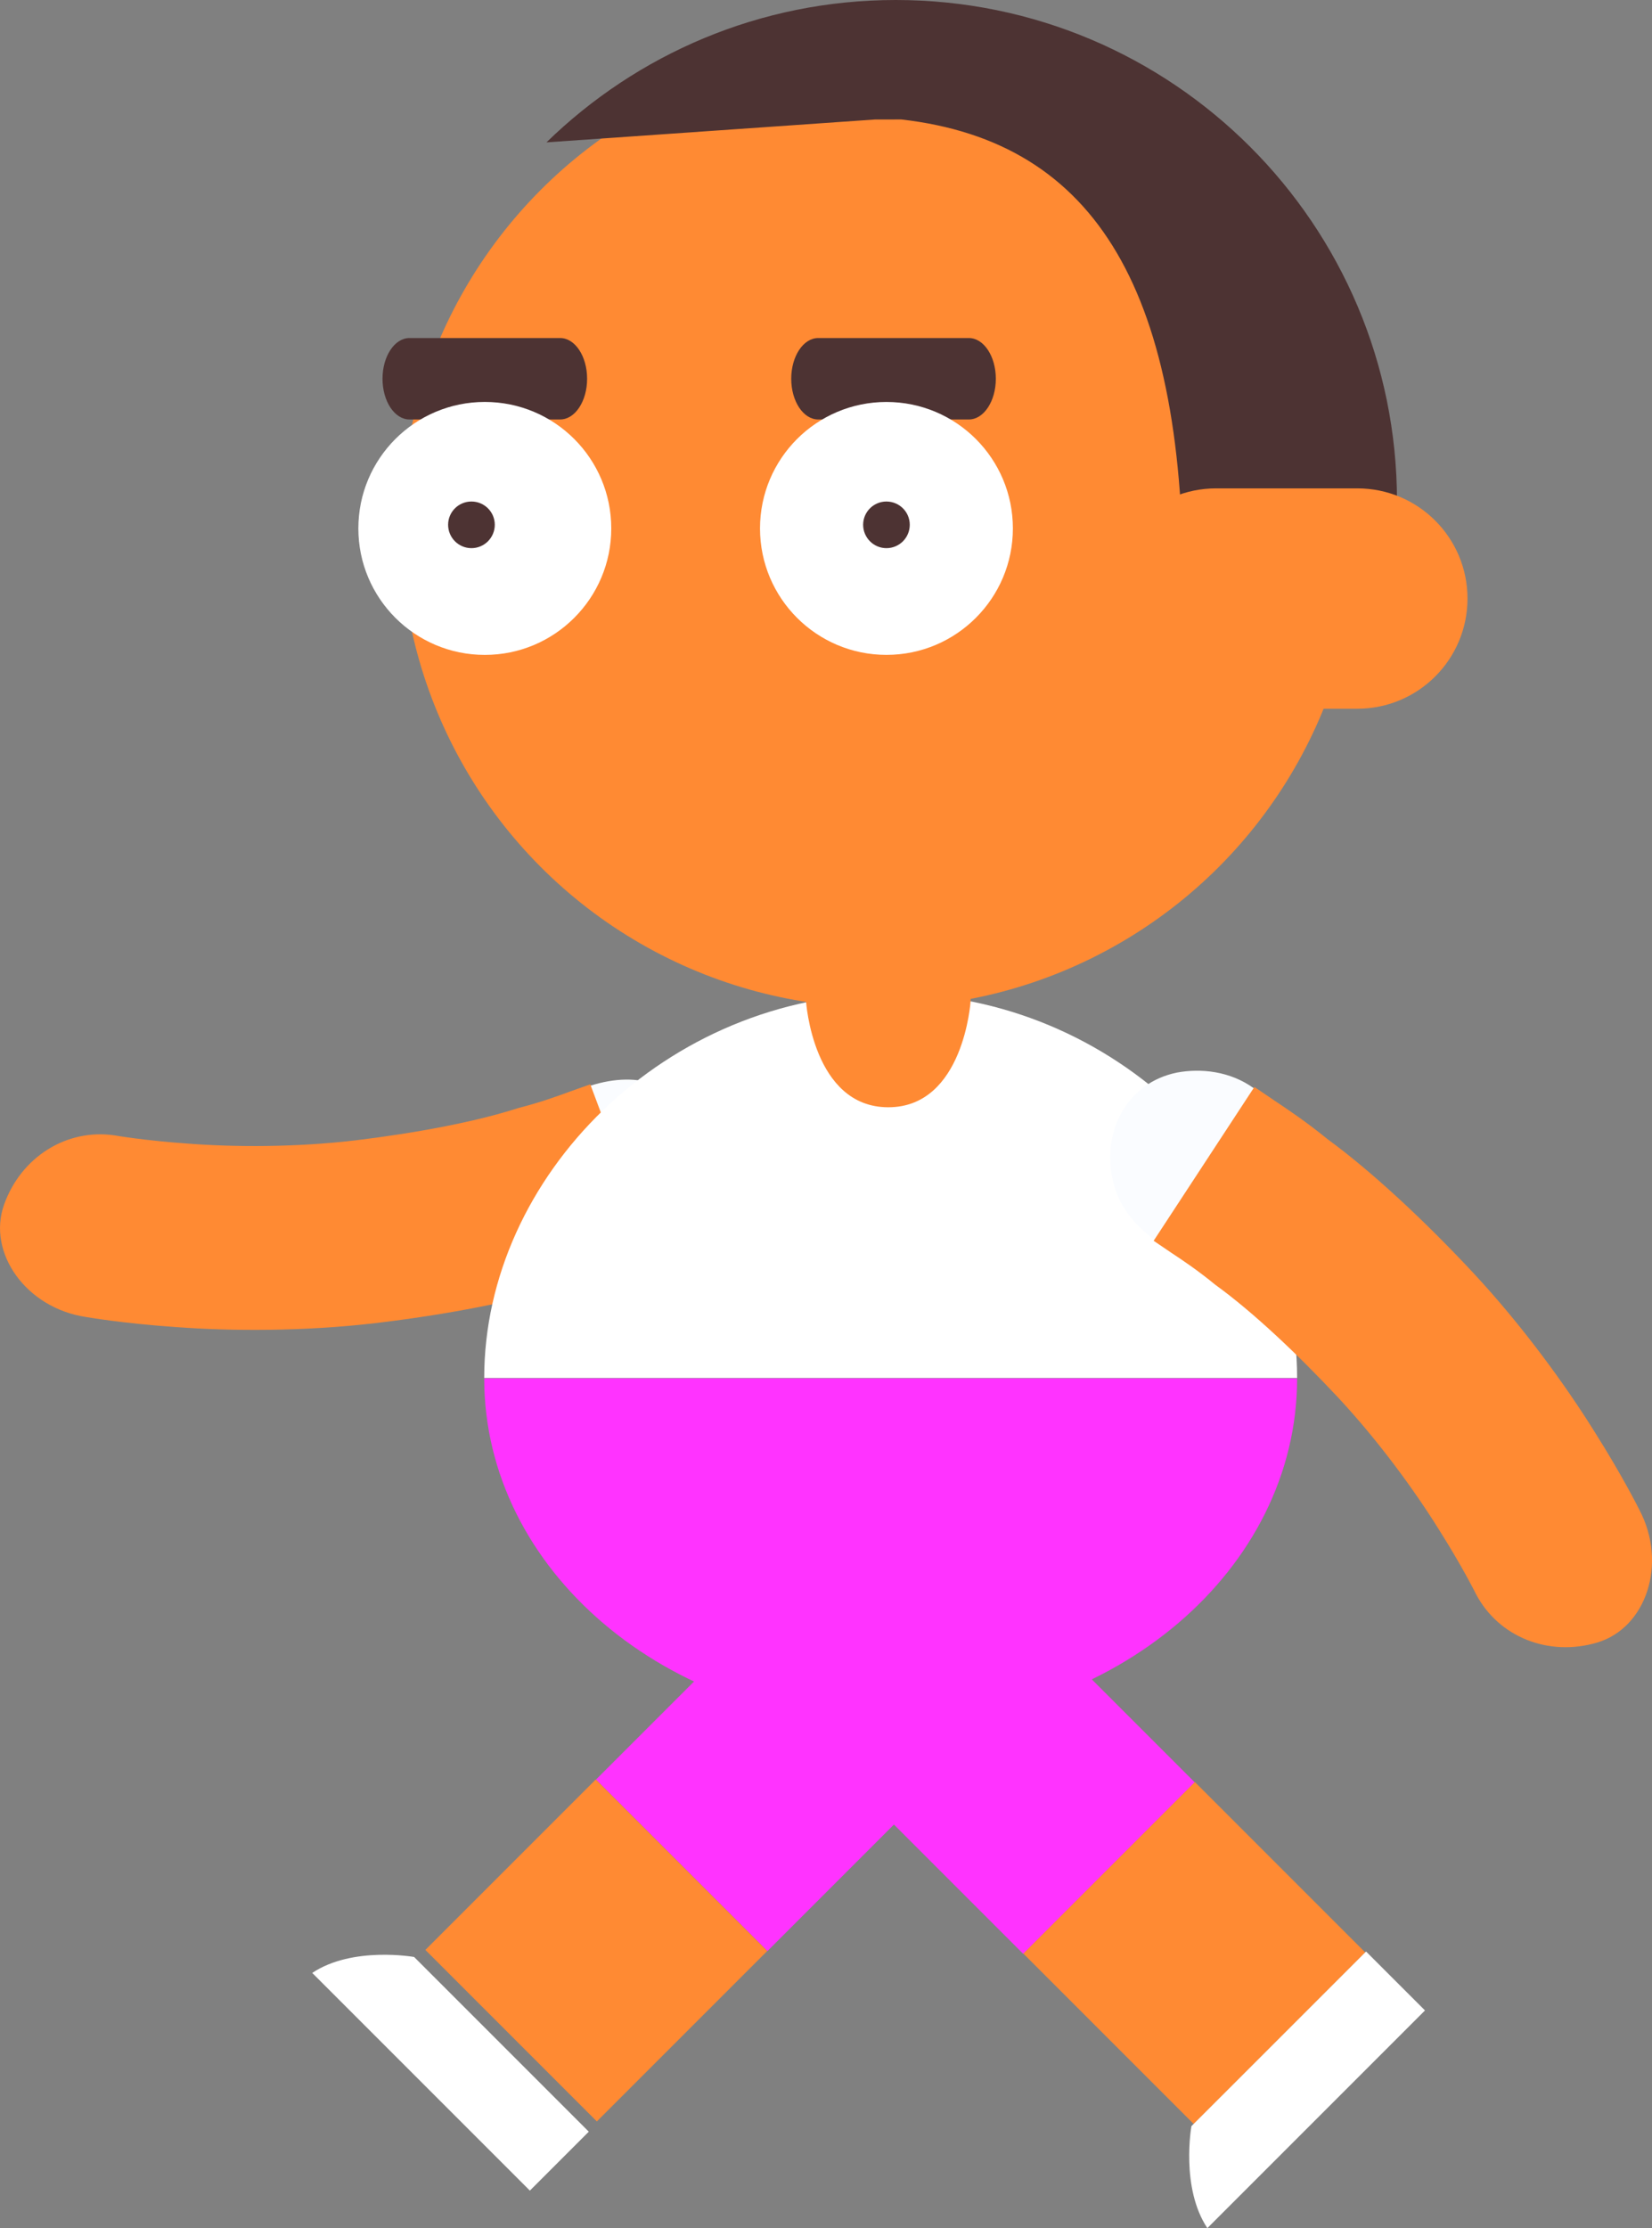 <?xml version="1.0" encoding="utf-8"?>
<!-- Generator: Adobe Illustrator 17.0.0, SVG Export Plug-In . SVG Version: 6.00 Build 0)  -->
<!DOCTYPE svg PUBLIC "-//W3C//DTD SVG 1.1//EN" "http://www.w3.org/Graphics/SVG/1.1/DTD/svg11.dtd">
<svg version="1.1" id="Слой_1" xmlns="http://www.w3.org/2000/svg" xmlns:xlink="http://www.w3.org/1999/xlink" x="0px" y="0px"
	 width="66.259px" height="89.349px" viewBox="0 0 66.259 89.349" enable-background="new 0 0 66.259 89.349" xml:space="preserve">
<rect x="0" y="0" width="66.259" height="89.349" fill="#808080" stroke="none"/>
<g>
	<g>
		<g>
			<g>
				<g>
					<g>
						<path fill="#FAFCFF" d="M23.694,43.533c0.939-0.297,1.882-0.348,2.768,0.008c0.875,0.336,1.659,0.984,2.094,1.888
							c0.435,0.904,0.421,1.901,0.004,2.8c-0.422,0.875-1.207,1.746-2.321,2.108c-2.211,0.842-4.484-0.269-4.979-2.206
							C20.762,46.18,21.883,44.229,23.694,43.533z"/>
						<path fill="#FF8A33" d="M26.26,50.387c0,0-0.34,0.121-0.935,0.333c-0.593,0.217-1.442,0.524-2.492,0.797
							c-2.068,0.656-4.921,1.204-7.794,1.543c-2.878,0.336-5.787,0.319-7.961,0.158c-2.175-0.149-3.625-0.405-3.625-0.405
							c-2.406-0.356-3.976-2.577-3.291-4.504c0.683-1.917,2.512-3.063,4.438-2.779c0,0,1.178,0.208,2.989,0.333
							c1.807,0.136,4.245,0.151,6.658-0.133c2.408-0.291,4.805-0.736,6.542-1.297c0.883-0.226,1.599-0.486,2.098-0.671
							c0.501-0.178,0.788-0.28,0.788-0.28"/>
					</g>
				</g>
			</g>
		</g>
		
			<rect x="27.375" y="62.971" transform="matrix(-0.707 -0.707 0.707 -0.707 5.614 142.113)" fill="#FF33FF" width="9.727" height="13.846"/>
		<path fill="#FFFFFF" d="M16.61,78.476l7.005,7.005l-2.363,2.363l-8.729-8.729C14.143,78.034,16.61,78.476,16.61,78.476z"/>
		
			<rect x="34.708" y="63.091" transform="matrix(-0.707 0.707 -0.707 -0.707 117.063 91.539)" fill="#FF33FF" width="9.73" height="13.845"/>
		
			<rect x="19.062" y="73.373" transform="matrix(-0.707 -0.707 0.707 -0.707 -14.459 150.422)" fill="#FF8A33" width="9.728" height="9.666"/>
		
			<rect x="43.02" y="73.494" transform="matrix(-0.707 0.707 -0.707 -0.707 137.134 99.839)" fill="#FF8A33" width="9.731" height="9.665"/>
		<path fill="#FFFFFF" d="M47.786,85.26l7.005-7.003l2.363,2.362l-8.729,8.729C47.344,87.727,47.786,85.26,47.786,85.26z"/>
		<g>
			<path fill="#FFFFFF" d="M52.025,55.256c0-8.092-7.297-15.416-16.302-15.416c-9.002,0-16.302,7.324-16.302,15.416"/>
			<path fill="#FF33FF" d="M19.421,55.275c0,7.668,7.3,13.885,16.302,13.885c9.003,0,16.302-6.217,16.302-13.885"/>
		</g>
		<g>
			<path fill="#FF8A33" d="M32.329,40.15c0,0,0.27,4.252,3.299,4.252c3.029,0,3.301-4.252,3.301-4.252v-5.805
				c0-1.641-1.478-2.973-3.301-2.973l0,0c-1.822,0-3.299,1.332-3.299,2.973V40.15z"/>
			<g>
				<circle fill="#FF8A33" cx="35.286" cy="21.191" r="19.214"/>
				<path fill="#4D3333" d="M35.111,4.791L21.917,5.709C25.538,2.182,30.471,0,35.927,0c11.103,0,20.104,9,20.104,20.104
					c0,3.688-0.246,2.305-3.227,6.062l-1.461-0.52c-1.813,0.391-3.922,0.488-3.898-1.566c0.139-12.359-3.45-18.393-11.291-19.289
					H35.111z"/>
				<path fill="#FF8A33" d="M44.356,24.002c0,2.439,1.978,4.418,4.418,4.418h5.667c2.441,0,4.418-1.979,4.418-4.418l0,0
					c0-2.44-1.977-4.418-4.418-4.418h-5.667C46.334,19.584,44.356,21.562,44.356,24.002L44.356,24.002z"/>
				<path fill="#FF8A33" d="M18.938,1.91"/>
				<path fill="#4D3333" d="M31.735,15.189c0,0.901,0.484,1.632,1.082,1.632h6.042c0.598,0,1.082-0.731,1.082-1.632l0,0
					c0-0.903-0.484-1.634-1.082-1.634h-6.042C32.219,13.556,31.735,14.286,31.735,15.189L31.735,15.189z"/>
				<path fill="#4D3333" d="M15.342,15.189c0,0.901,0.484,1.632,1.082,1.632h6.042c0.598,0,1.082-0.731,1.082-1.632l0,0
					c0-0.903-0.484-1.634-1.082-1.634h-6.042C15.826,13.556,15.342,14.286,15.342,15.189L15.342,15.189z"/>
				<circle fill="#FFFFFF" cx="35.554" cy="21.19" r="5.071"/>
				<circle fill="#FFFFFF" cx="19.445" cy="21.19" r="5.072"/>
				<path fill="#4D3333" d="M34.619,21.043c0,0.517,0.42,0.938,0.933,0.938c0.52,0,0.937-0.42,0.937-0.938
					c0-0.514-0.417-0.932-0.937-0.932C35.039,20.111,34.619,20.529,34.619,21.043z"/>
				<path fill="#4D3333" d="M17.973,21.043c0,0.517,0.419,0.938,0.936,0.938s0.936-0.42,0.936-0.938
					c0-0.514-0.419-0.932-0.936-0.932S17.973,20.529,17.973,21.043z"/>
			</g>
		</g>
		<g>
			<g>
				<g>
					<g>
						<path fill="#FAFCFF" d="M46.301,49.711c-0.794-0.581-1.393-1.312-1.631-2.237c-0.247-0.904-0.187-1.92,0.284-2.805
							c0.472-0.885,1.284-1.463,2.256-1.659c0.956-0.177,2.122-0.059,3.072,0.625c1.987,1.285,2.434,3.775,1.166,5.32
							C50.169,50.51,47.933,50.759,46.301,49.711z"/>
						<path fill="#FF8A33" d="M50.311,43.588c0,0,0.299,0.203,0.822,0.557c0.526,0.35,1.275,0.853,2.117,1.539
							c1.752,1.28,3.881,3.257,5.853,5.373c1.973,2.122,3.679,4.479,4.834,6.328c1.166,1.843,1.817,3.163,1.817,3.163
							c1.135,2.151,0.272,4.73-1.687,5.317c-1.95,0.582-3.956-0.215-4.865-1.937c0,0-0.529-1.073-1.499-2.607
							c-0.959-1.537-2.388-3.513-4.044-5.291c-1.658-1.77-3.434-3.44-4.914-4.509c-0.705-0.579-1.337-1.002-1.782-1.295
							c-0.44-0.299-0.692-0.47-0.692-0.47"/>
					</g>
				</g>
			</g>
		</g>
	</g>
</g>
</svg>

